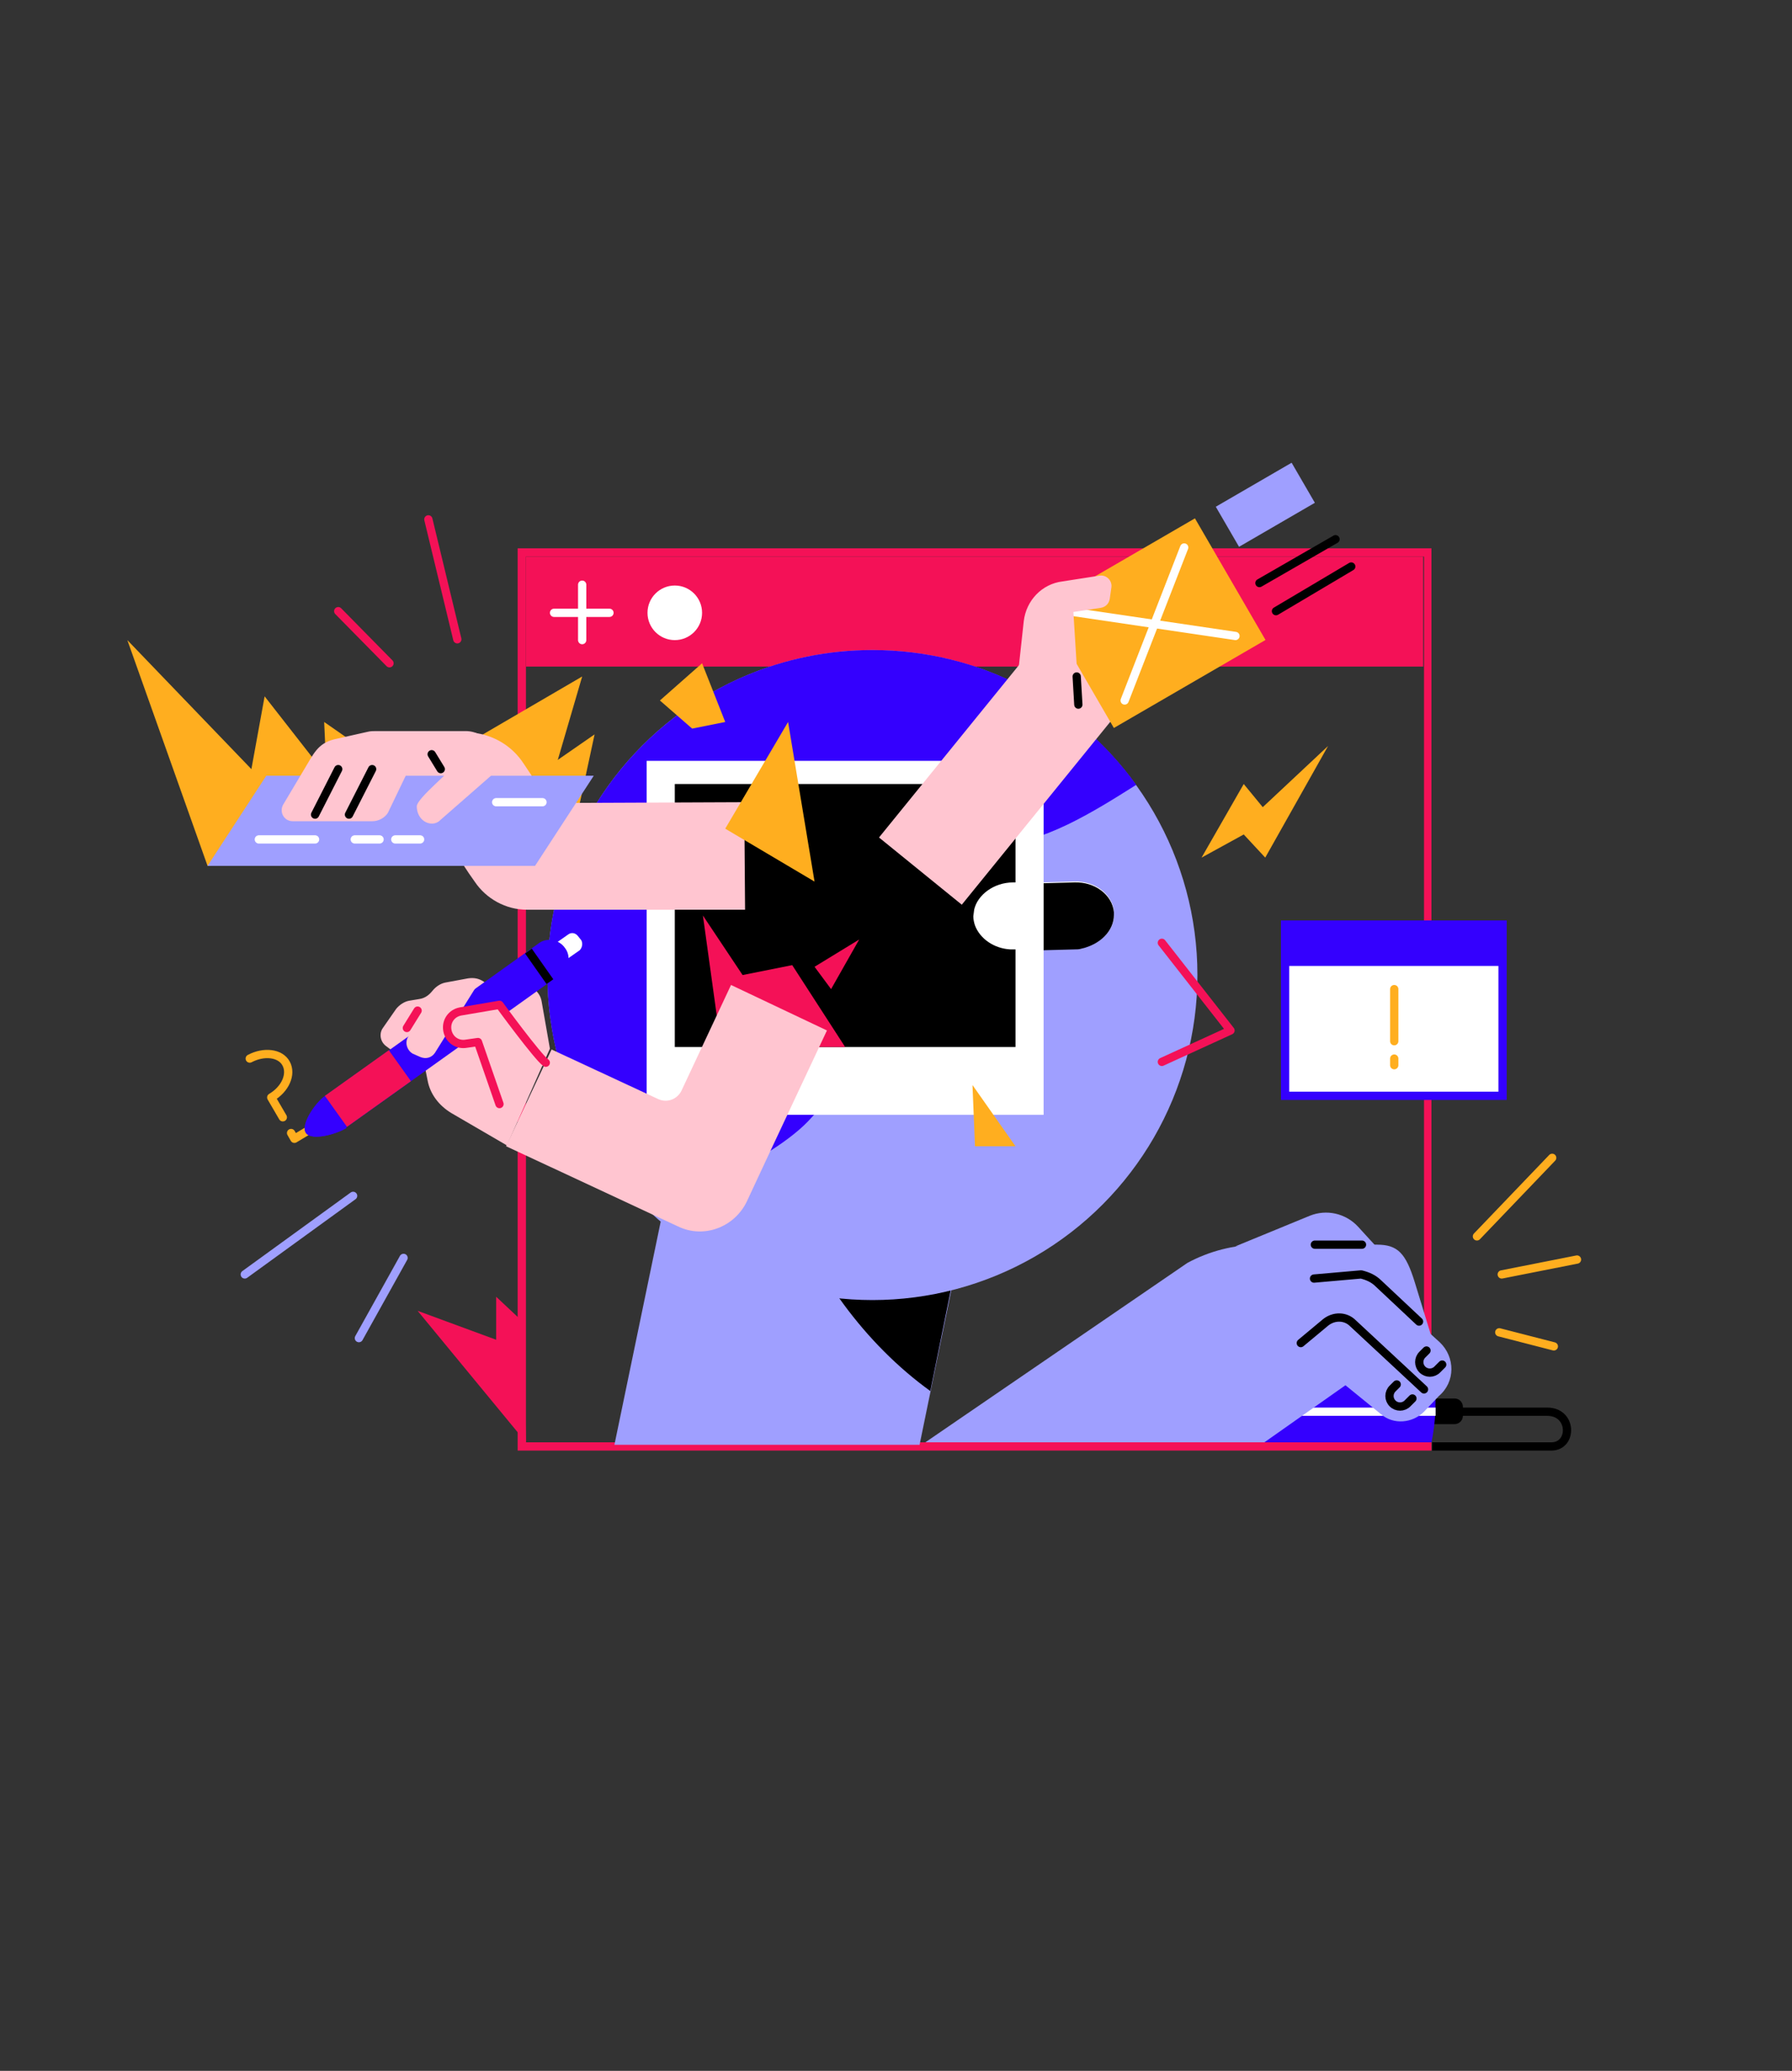<?xml version="1.0" encoding="utf-8"?>
<!-- Generator: Adobe Illustrator 19.0.0, SVG Export Plug-In . SVG Version: 6.00 Build 0)  -->
<svg version="1.1" id="Слой_1" xmlns="http://www.w3.org/2000/svg" xmlns:xlink="http://www.w3.org/1999/xlink" x="0px" y="0px"
	 viewBox="0 0 216.7 250.4" style="enable-background:new 0 0 216.7 250.4;" xml:space="preserve">
<rect x="0" y="0" width="216.7" height="250.4" fill="#333333" stroke="none"/>
<style type="text/css">
	.st0{fill:#F41157;animation: bob 5s ease-in-out -2s infinite;}
	.st1{fill:none;stroke:#FFFFFF;stroke-linecap:round;stroke-linejoin:round;stroke-miterlimit:10;}
	.st2{fill:#FFFFFF;}
	.st3{fill:#FFAE1F;animation: bob 5s ease-in-out 0s infinite;}
	.st4{fill:#9F9FFF;}
	.st5{fill:#3400FE;}
	.st6{fill:none;stroke:#F41157;stroke-linecap:round;stroke-linejoin:round;stroke-miterlimit:10;}
	.st7{fill:none;stroke:#000000;stroke-linejoin:round;stroke-miterlimit:10;}
	.st8{fill:none;stroke:#FFFFFF;stroke-miterlimit:10;}
	.st9{fill:none;stroke:#000000;stroke-linecap:round;stroke-linejoin:round;stroke-miterlimit:10;}
	.st10{fill:#FFC5D0;}
	.st11{fill:none;stroke:#FFAE1F;stroke-linecap:round;stroke-linejoin:round;stroke-miterlimit:10;}
	.st12{fill:none;stroke:#9F9FFF;stroke-linecap:round;stroke-linejoin:round;stroke-miterlimit:10;}
	.st13{fill:none;stroke:#000000;stroke-miterlimit:10;}
	@keyframes bob {
		0% {
			transform: translateY(-2px);
		}

		50% {
			transform: translateY(2px);
		}

		100% {
			transform: translateY(-2px);
		}
	}
</style>
<g id="Window_9_">
	<rect id="XMLID_547_" x="63.6" y="67.3" class="st0" width="108.5" height="13.3"/>
	<g id="XMLID_534_">
		<path id="XMLID_36_" class="st0" d="M172.2,67.3v107.1H63.6V67.3H172.2 M173.2,66.3h-1H63.6h-1v1v107.1v1h1h108.5h1v-1V67.3V66.3
			L173.2,66.3z"/>
	</g>
	<line id="XMLID_526_" class="st1" x1="70.4" y1="70.7" x2="70.4" y2="77.4"/>
	<line id="XMLID_496_" class="st1" x1="73.7" y1="74.1" x2="67" y2="74.1"/>
	<circle id="XMLID_527_" class="st2" cx="81.6" cy="74.1" r="3.3"/>
	<polygon id="XMLID_529_" class="st0" points="63.6,174.4 50.5,158.5 60,162 60,156.8 63.2,159.8 	"/>
</g>
<polygon id="Lightning_3_" class="st3" points="145.3,103.7 150.4,94.8 152.7,97.6 160.6,90.2 153,103.7 150.4,100.9 "/>
<g id="Head_11_">
	<polygon id="XMLID_409_" class="st4" points="80.5,144.8 74.3,174.7 111.2,174.7 117.3,145 	"/>
	<path id="XMLID_536_" d="M112.5,168.2l4.7-23.2l-22-0.1C98.3,153.8,104.6,162.5,112.5,168.2z"/>
	<circle id="XMLID_386_" class="st4" cx="105.5" cy="117.9" r="39.3"/>
	<path id="XMLID_581_" class="st5" d="M97.7,135.6c3.6-3.8,6.5-8.1,8.6-12.8c2.2-4.9,3.2-17.7,3.5-17.8c6.6-1.6,13.1-2.3,19.3-5.3
		c2.9-1.4,5.6-3.1,8.3-4.8c-7.1-9.9-18.8-16.3-31.9-16.3c-21.7,0-39.3,17.6-39.3,39.3c0,11.1,4.6,21.1,12,28.3
		C78.6,146.5,92.6,140.9,97.7,135.6z"/>
	<polyline id="XMLID_421_" class="st6" points="140.5,114 148.8,124.6 140.5,128.4 	"/>
</g>
<g id="Eye_window">
	<rect id="XMLID_540_" x="78.2" y="92" class="st2" width="48" height="42.8"/>
	<rect id="XMLID_598_" x="81.6" y="94.8" width="41.2" height="31.8"/>
	<path id="XMLID_531_" class="st2" d="M134.7,110.6c0-0.1,0-0.3,0-0.4c-0.2-2.1-2.3-3.7-4.8-3.6l-3.9,0.1l-3.4,0l-0.1,0
		c-2.3,0-4.3,1.5-4.7,3.3l-0.1,0.8c0,0.4,0.1,0.8,0.2,1.1c0.6,1.6,2.3,2.8,4.3,2.9l0.1,0l0.2,0l7.4-0.1c0.3,0,0.6,0,0.9-0.1
		C133,114.2,134.7,112.6,134.7,110.6z"/>
	<path id="XMLID_538_" d="M134.7,110.6c0,2-1.7,3.6-3.9,4.1c-0.3,0.1-0.6,0.1-0.9,0.1l-3.7,0.1v-8.1l3.7-0.1
		c2.5-0.1,4.6,1.5,4.8,3.6C134.7,110.3,134.7,110.5,134.7,110.6z"/>
	<polygon id="XMLID_571_" class="st3" points="117.6,131.2 117.9,138.6 122.8,138.6 	"/>
</g>
<g id="Palm_and_mouse">
	<path id="XMLID_420_" d="M165.9,169.1h10c0.6,0,1,0.5,1,1v1.1c0,0.6-0.5,1-1,1h-10V169.1z"/>
	<path id="XMLID_552_" class="st4" d="M149.4,150.7l9-3.7c2-0.8,4.3-0.3,5.8,1.3c1.8,2,4,4.3,3.8,4.2
		C167.6,152.2,149.4,150.7,149.4,150.7z"/>
	<path id="XMLID_569_" class="st7" d="M173.8,170.7h13.3c3.1,0,3.1,4.2,0.5,4.2l-14.4,0"/>
	<path id="XMLID_567_" class="st5" d="M150.7,174.4l22.4,0c0,0,4.4-18.3-13.2-18.3S150.7,174.4,150.7,174.4z"/>
	<line id="XMLID_575_" class="st8" x1="173.6" y1="170.7" x2="154.2" y2="170.7"/>
	<path id="XMLID_573_" class="st4" d="M174.1,162.3l-1.1-1l-1.9-6.2c-1.1-3.6-2.1-4.6-4.6-4.6h-14.2c-3.1,0-6.1,0.8-8.7,2.2
		l-31.7,21.7l41,0l9.8-6.9l4.3,3.5c1.5,1.3,3.8,1.1,5.2-0.3l1.8-1.9C176,167.1,176,164.1,174.1,162.3z"/>
	<path id="XMLID_550_" class="st9" d="M171.6,159.8l-4.9-4.6c-0.6-0.6-1.3-0.9-2.1-1.1l-5.7,0.5"/>
	<path id="XMLID_551_" class="st9" d="M172.2,168l-8.6-8c-0.9-0.9-2.3-0.9-3.3-0.1l-3,2.5"/>
	<path id="XMLID_553_" class="st9" d="M168.9,167.4l-0.5,0.5c-0.5,0.5-0.5,1.3,0,1.8l0,0c0.5,0.5,1.3,0.5,1.8,0l0.6-0.6"/>
	<path id="XMLID_565_" class="st9" d="M172.5,163.3l-0.5,0.5c-0.5,0.5-0.5,1.3,0,1.8l0,0c0.5,0.5,1.3,0.5,1.8,0l0.6-0.6"/>
	<line id="XMLID_572_" class="st9" x1="164.7" y1="150.5" x2="159" y2="150.5"/>
</g>
<g id="Hand_1_5_">
	
		<rect id="XMLID_541_" x="147.7" y="58.3" transform="matrix(0.865 -0.502 0.502 0.865 -10.006 84.99)" class="st4" width="10.6" height="5.6"/>
	
		<rect id="XMLID_574_" x="117.2" y="70.5" transform="matrix(0.776 0.63 -0.63 0.776 84.522 -57.774)" class="st10" width="12.9" height="39.3"/>
	
		<rect id="XMLID_516_" x="129" y="66.9" transform="matrix(0.865 -0.502 0.502 0.865 -19.007 80.21)" class="st3" width="21.2" height="17"/>
	<line id="XMLID_535_" class="st1" x1="129.8" y1="74" x2="149.4" y2="76.9"/>
	<line id="XMLID_537_" class="st1" x1="143.2" y1="66.2" x2="136" y2="84.7"/>
	<line id="XMLID_543_" class="st9" x1="152.3" y1="70.5" x2="161.5" y2="65.2"/>
	<line id="XMLID_544_" class="st9" x1="154.3" y1="73.9" x2="163.4" y2="68.5"/>
	<path id="XMLID_577_" class="st10" d="M123.2,80.6l0.6-5.5c0.3-2.5,2.2-4.5,4.7-4.8l4.5-0.7c0.8-0.1,1.5,0.6,1.4,1.4l-0.2,1.4
		c-0.1,0.6-0.5,1-1.1,1.1l-3.3,0.5l0.7,11.2L123.2,80.6z"/>
	<line id="XMLID_584_" class="st9" x1="130.2" y1="81.8" x2="130.4" y2="85.2"/>
</g>
<g id="Window_2_6_">
	<g id="XMLID_440_">
		<rect id="XMLID_35_" x="155.4" y="111.8" class="st2" width="26.3" height="20.7"/>
		<path id="XMLID_32_" class="st5" d="M181.2,112.3V132h-25.3v-19.7H181.2 M182.2,111.3h-27.3V133h27.3V111.3L182.2,111.3z"/>
	</g>
	<rect id="XMLID_456_" x="154.9" y="111.3" class="st5" width="27.3" height="5.5"/>
	<line id="XMLID_514_" class="st11" x1="168.6" y1="119.6" x2="168.6" y2="125.9"/>
	<line id="XMLID_515_" class="st11" x1="168.6" y1="128" x2="168.6" y2="128.8"/>
</g>
<g id="Hand_2_10_">
	<polygon id="XMLID_548_" class="st3" points="25.1,104.7 15.4,77.4 30.4,93 32,84.2 39.5,93.8 39.2,87.3 56.6,99.4 71.9,88.8 
		69.9,98.1 	"/>
	<polygon id="XMLID_568_" class="st3" points="66.6,94.8 70.4,81.8 56,90.2 	"/>
	<path id="XMLID_578_" class="st10" d="M90,97l-23.5,0.1l-3.2-4.8c-2.5-3.8-7.6-4.9-11.5-2.4L48,92.4l8.7,13.2l0.7,1
		c1.4,2.1,3.8,3.4,6.3,3.4l5.9,0l20.5,0L90,97z"/>
	<polygon id="XMLID_549_" class="st3" points="95.3,87.3 87.7,100.2 98.5,106.6 	"/>
	<polygon id="XMLID_521_" class="st3" points="87.7,87.3 84.9,80.2 79.8,84.7 83.7,88.1 	"/>
	<polygon id="XMLID_545_" class="st4" points="64.7,104.7 25.1,104.7 32.2,93.8 71.8,93.8 	"/>
	<path id="XMLID_576_" class="st10" d="M56.3,88.4H45.5c-0.4,0-0.7,0-1.1,0.1l-4,0.9c-2,0.5-2.5,1.8-3.6,3.6l-2.5,4.2
		c-0.6,0.9,0,2.1,1.1,2.1h9.6c0.8,0,1.5-0.4,1.9-1l2.4-5l5.1-0.4c0.6,0-4,3.6-4,4.6c0,0.7,0.3,1.4,0.9,1.8l0,0
		c0.6,0.4,1.4,0.4,1.9-0.1l6.4-5.6l0,0C60.8,91.3,59,88.4,56.3,88.4z"/>
	<line id="XMLID_599_" class="st9" x1="45" y1="93" x2="42.2" y2="98.5"/>
	<line id="XMLID_612_" class="st9" x1="40.9" y1="93" x2="38.1" y2="98.5"/>
	<line id="XMLID_586_" class="st9" x1="53.3" y1="93" x2="52.2" y2="91.2"/>
	<line id="XMLID_566_" class="st1" x1="31.3" y1="101.5" x2="38.1" y2="101.5"/>
	<line id="XMLID_618_" class="st1" x1="42.9" y1="101.5" x2="45.9" y2="101.5"/>
	<line id="XMLID_620_" class="st1" x1="47.8" y1="101.5" x2="50.8" y2="101.5"/>
	<line id="XMLID_625_" class="st1" x1="60" y1="97" x2="65.6" y2="97"/>
</g>
<g id="Stripes_2_">
	<line id="XMLID_517_" class="st11" x1="187.7" y1="140" x2="178.6" y2="149.5"/>
	<line id="XMLID_522_" class="st11" x1="190.7" y1="152.3" x2="181.6" y2="154.1"/>
	<line id="XMLID_523_" class="st11" x1="187.9" y1="162.8" x2="181.3" y2="161.1"/>
	<line id="XMLID_555_" class="st12" x1="42.7" y1="144.6" x2="29.6" y2="154.1"/>
	<line id="XMLID_564_" class="st12" x1="48.8" y1="152.1" x2="43.4" y2="161.8"/>
	<line id="XMLID_570_" class="st6" x1="47.1" y1="80.2" x2="40.9" y2="73.9"/>
	<line id="XMLID_582_" class="st6" x1="55.3" y1="77.3" x2="51.8" y2="62.8"/>
</g>
<g id="Hand_3_1_">
	<polyline id="XMLID_528_" class="st11" points="35.2,137 35.6,137.7 38.6,135.9 	"/>
	<path id="XMLID_518_" class="st11" d="M30.2,128c1.7-0.9,3.7-0.7,4.4,0.6l0,0c0.7,1.3-0.1,3.1-1.8,4.1l1.4,2.4"/>
	<polygon id="XMLID_595_" class="st0" points="102.2,126.6 87.2,126.6 85,110.7 89.8,117.9 95.8,116.7 	"/>
	<path id="XMLID_558_" class="st10" d="M88.4,119.1l-6,12.8c-0.5,1-1.7,1.5-2.8,1l-12.9-6l-5.5,11.7l14.8,6.9l6,2.8
		c3.1,1.5,6.8,0.1,8.3-3l2.8-6l6.9-14.7L88.4,119.1z"/>
	<path id="XMLID_613_" class="st10" d="M61.3,138.5l-6.7-3.9c-1.5-0.9-2.6-2.3-2.9-4l-1.1-5.5l-1.7,2c-0.4,0.3-1,0.3-1.4,0l-0.8-0.6
		c-0.7-0.5-0.9-1.5-0.4-2.2l1.6-2.3c0.4-0.5,1-0.9,1.6-1l1.2-0.2c0.7-0.1,1.2-0.5,1.6-1l0,0c0.4-0.5,1-0.9,1.6-1l2.7-0.5
		c0.7-0.1,1.3,0,1.9,0.4l0.5,0.3c0.5,0.4,1.2,0.5,1.9,0.4l1.7-0.3c1.4-0.2,2.7,0.7,2.9,2l1,5.7L61.3,138.5z"/>
	<path id="XMLID_640_" class="st2" d="M70.3,113.7l-0.4-0.5c-0.3-0.4-0.8-0.5-1.2-0.2l-5.7,4c-0.4,0.3-0.5,0.8-0.2,1.2l0.4,0.5
		c0.3,0.4,0.8,0.5,1.2,0.2l5.7-4C70.4,114.6,70.5,114.1,70.3,113.7z"/>
	<path id="XMLID_639_" class="st5" d="M37,137c0.7,1,3.9,0.1,4.9-0.7l25.9-18.5c1-0.7,1.3-2.2,0.5-3.2c-0.7-1-2.2-1.3-3.2-0.5
		l-25.9,18.5C38.2,133.3,36.3,135.9,37,137z"/>
	
		<rect id="XMLID_622_" x="39.7" y="129.4" transform="matrix(0.814 -0.581 0.581 0.814 -68.212 50.242)" class="st0" width="9.5" height="4.6"/>
	<path id="XMLID_1071_" class="st10" d="M51.2,122.7c-0.1,0.1-1,1.5-1.8,2.6c-0.5,0.7-0.2,1.7,0.5,2.1l0.9,0.4
		c0.7,0.3,1.4,0.1,1.8-0.5l5.3-8.5L51.2,122.7z"/>
	<path id="XMLID_621_" class="st5" d="M39.2,132.6c-1,0.8-2.9,3.4-2.2,4.4c0.7,1,3.8,0.1,4.9-0.6L39.2,132.6z"/>
	<line id="XMLID_579_" class="st13" x1="63.9" y1="115" x2="66.5" y2="118.7"/>
	<path id="XMLID_556_" class="st10" d="M66,128.5c-1-0.7-5.6-7-5.6-7l-4.7,0.8c-1.1,0.2-1.8,1.2-1.6,2.3l0,0
		c0.2,1.1,1.2,1.8,2.3,1.6l1.4-0.2l2.6,7.5"/>
	<path id="XMLID_616_" class="st6" d="M66,128.5c-1-0.7-5.6-7-5.6-7l-4.7,0.8c-1.1,0.2-1.8,1.2-1.6,2.3l0,0c0.2,1.1,1.2,1.8,2.3,1.6
		l1.4-0.2l2.6,7.5"/>
	<line id="XMLID_557_" class="st6" x1="50.5" y1="122.2" x2="49.2" y2="124.3"/>
	<polygon id="XMLID_559_" class="st0" points="98.5,116.9 100.5,119.6 103.9,113.6 	"/>
</g>
</svg>

